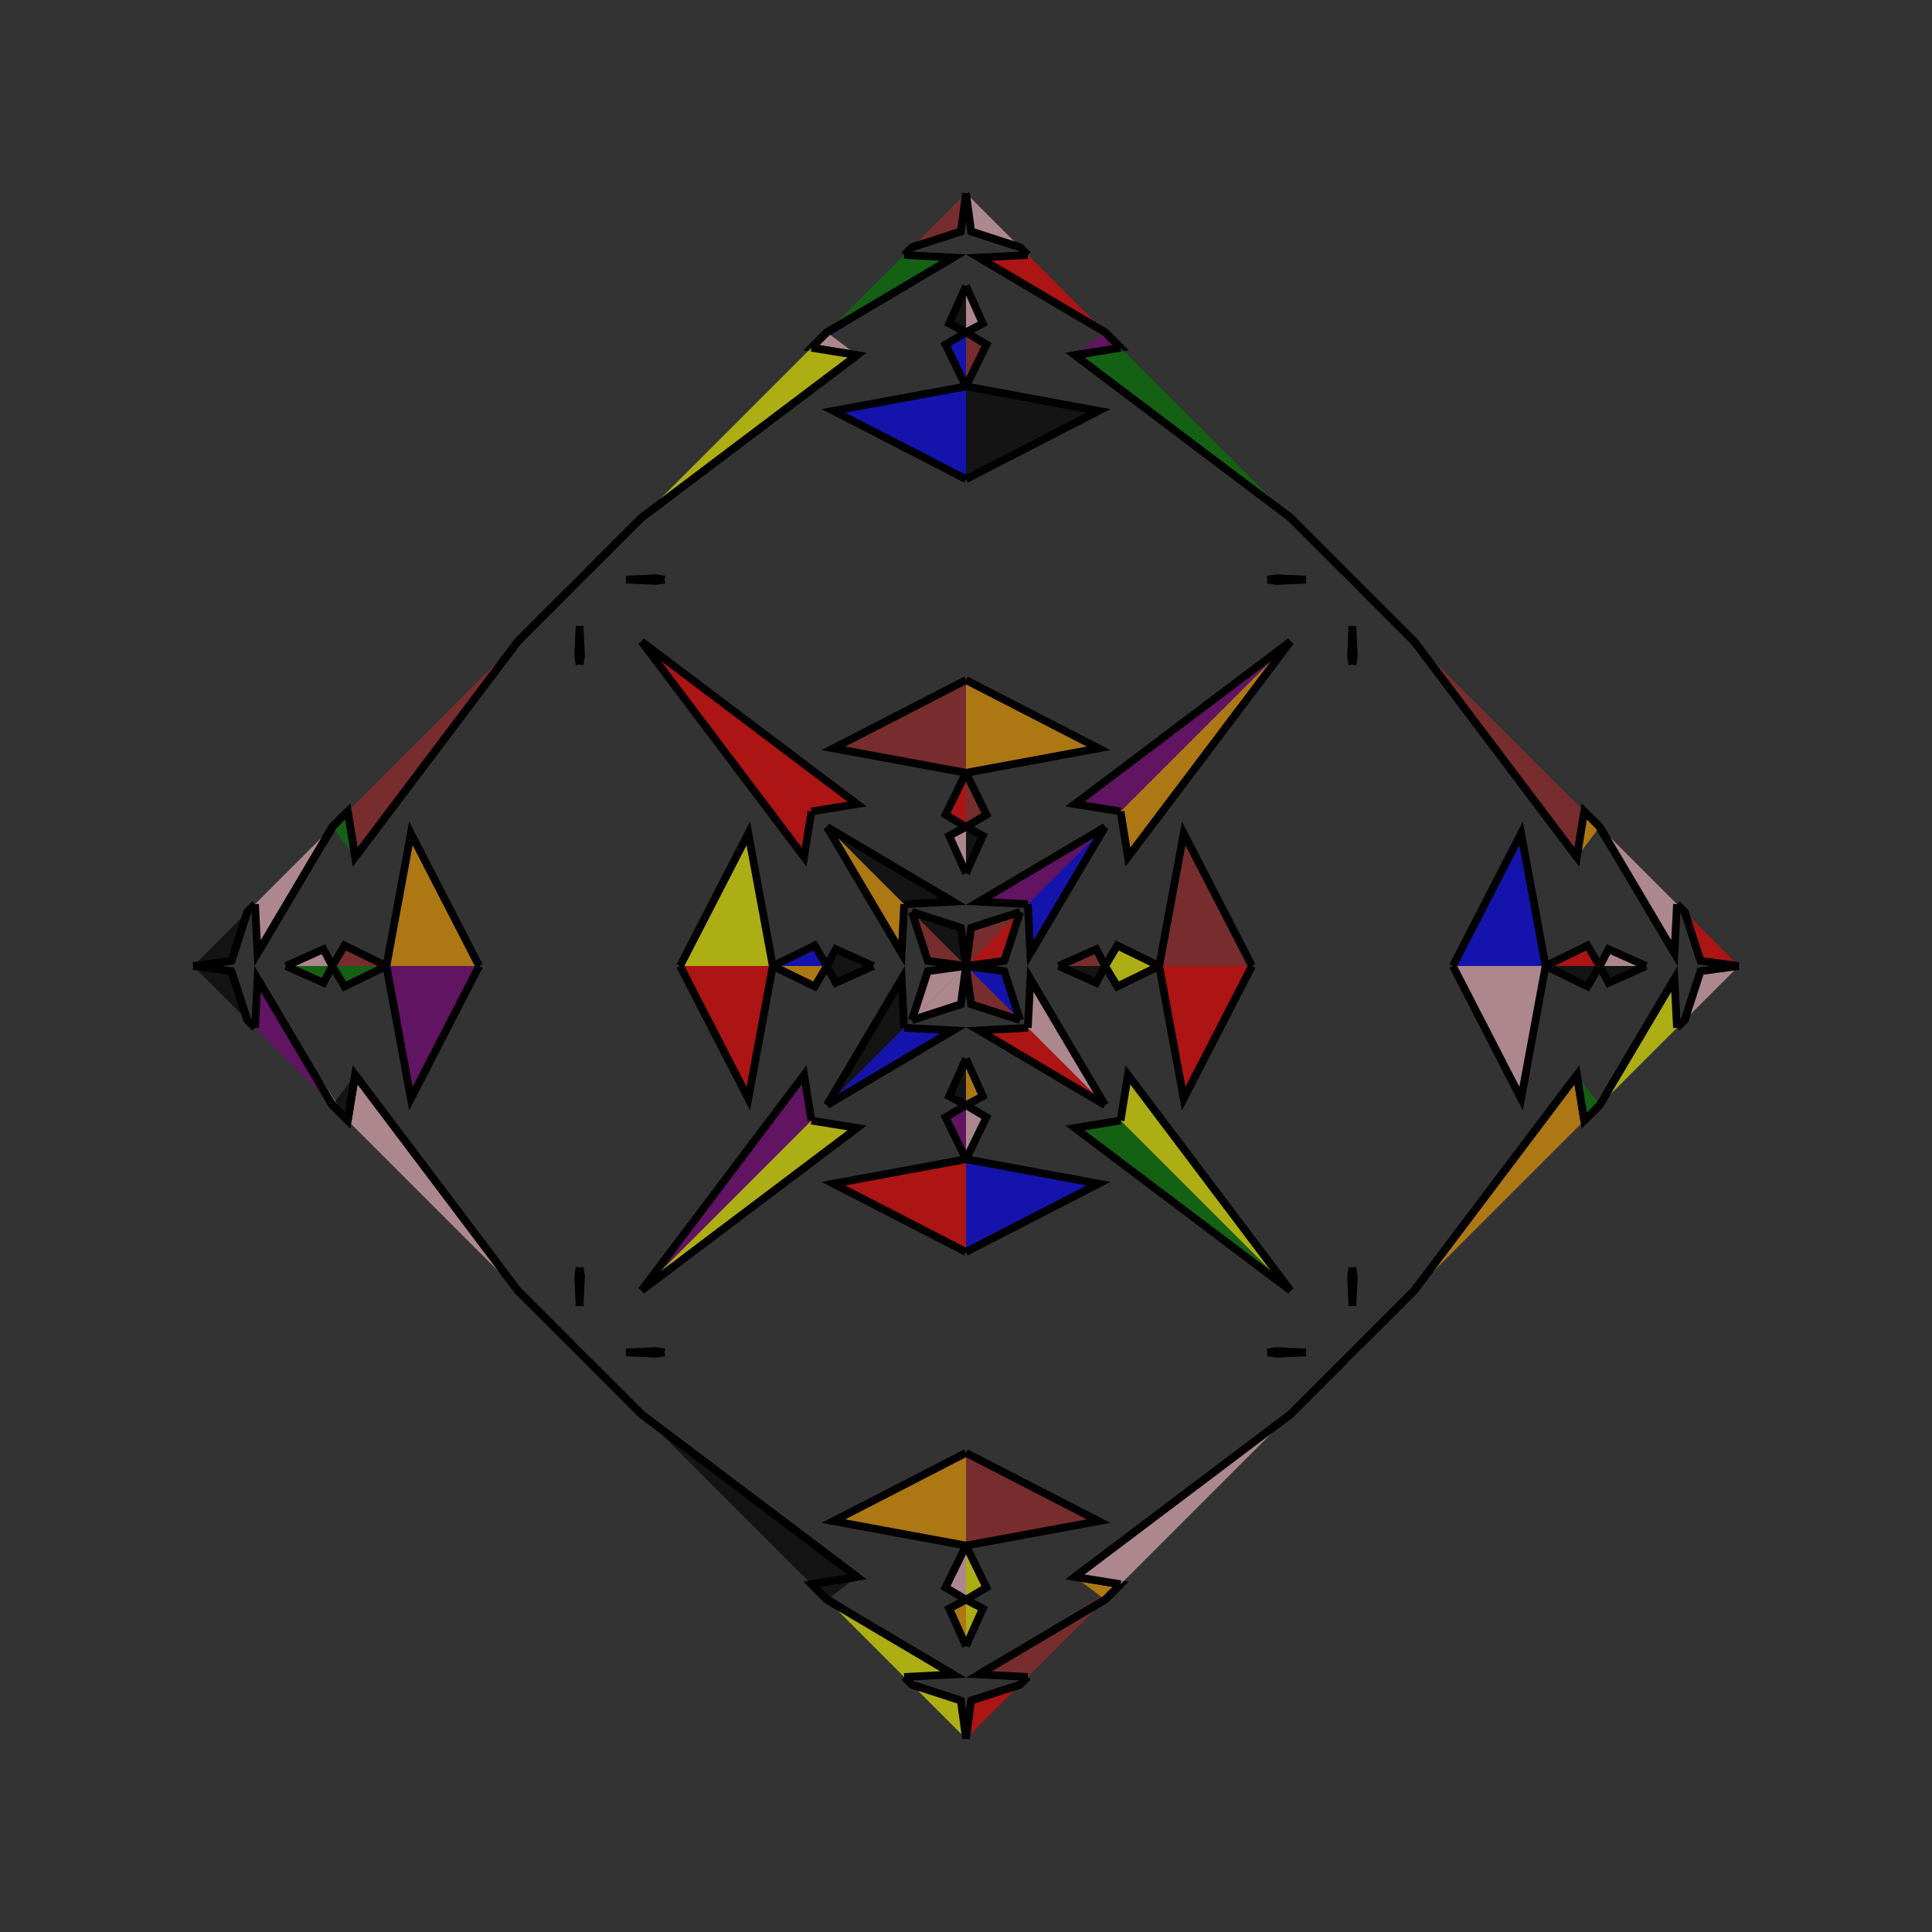 <?xml version="1.0" encoding="UTF-8"?>
<svg xmlns="http://www.w3.org/2000/svg" xmlns:xlink="http://www.w3.org/1999/xlink"
     width="250" height="250" viewBox="-125.0 -125.0 250 250">
<rect x="-125.0" y="-125.0" width="250" height="250" fill="#333333" stroke="none"/>
<defs>
</defs>
<path d="M12.0,-0.0 L16.855,-2.177 L18.0,-0.0" fill="brown" fill-opacity="0.6" stroke="black" stroke-width="1" />
<path d="M12.0,-0.0 L16.855,2.177 L18.0,-0.0" fill="black" fill-opacity="0.6" stroke="black" stroke-width="1" />
<path d="M20.0,80.0 L18.0,82.0 L1.664,91.673" fill="red" fill-opacity="0.6" stroke="black" stroke-width="1" />
<path d="M20.0,-80.0 L18.0,-82.0 L1.664,-91.673" fill="brown" fill-opacity="0.6" stroke="black" stroke-width="1" />
<path d="M18.0,-0.0 L19.582,-2.647 L25.0,-0.0" fill="yellow" fill-opacity="0.6" stroke="black" stroke-width="1" />
<path d="M18.0,-0.0 L19.582,2.647 L25.0,-0.0" fill="yellow" fill-opacity="0.6" stroke="black" stroke-width="1" />
<path d="M25.0,-0.0 L28.169,-17.157 L37.0,-0.0" fill="brown" fill-opacity="0.6" stroke="black" stroke-width="1" />
<path d="M25.0,-0.0 L28.169,17.157 L37.0,-0.0" fill="red" fill-opacity="0.6" stroke="black" stroke-width="1" />
<path d="M50.0,-39.0 L49.821,-40.128 L50.0,-44.0" fill="blue" fill-opacity="0.6" stroke="black" stroke-width="1" />
<path d="M50.0,39.0 L49.821,40.128 L50.0,44.0" fill="purple" fill-opacity="0.6" stroke="black" stroke-width="1" />
<path d="M50.0,50.0 L49.0,51.0 L43.0,57.0" fill="brown" fill-opacity="0.6" stroke="black" stroke-width="1" />
<path d="M50.0,-50.0 L49.0,-51.0 L43.0,-57.0" fill="black" fill-opacity="0.6" stroke="black" stroke-width="1" />
<path d="M49.0,51.0 L43.0,57.0 L42.0,58.0" fill="pink" fill-opacity="0.6" stroke="black" stroke-width="1" />
<path d="M49.0,-51.0 L43.0,-57.0 L42.0,-58.0" fill="purple" fill-opacity="0.6" stroke="black" stroke-width="1" />
<path d="M43.0,57.0 L42.0,58.0 L14.098,79.047" fill="blue" fill-opacity="0.6" stroke="black" stroke-width="1" />
<path d="M43.0,-57.0 L42.0,-58.0 L14.098,-79.047" fill="black" fill-opacity="0.6" stroke="black" stroke-width="1" />
<path d="M42.0,-42.0 L20.953,-14.098 L20.0,-20.0" fill="orange" fill-opacity="0.6" stroke="black" stroke-width="1" />
<path d="M42.0,42.0 L20.953,14.098 L20.0,20.0" fill="yellow" fill-opacity="0.6" stroke="black" stroke-width="1" />
<path d="M14.098,79.047 L20.0,80.0 L18.0,82.0" fill="orange" fill-opacity="0.6" stroke="black" stroke-width="1" />
<path d="M14.098,-79.047 L20.0,-80.0 L18.0,-82.0" fill="purple" fill-opacity="0.6" stroke="black" stroke-width="1" />
<path d="M18.0,-18.0 L8.327,-1.664 L8.0,-8.0" fill="blue" fill-opacity="0.6" stroke="black" stroke-width="1" />
<path d="M18.0,18.0 L8.327,1.664 L8.0,8.0" fill="pink" fill-opacity="0.6" stroke="black" stroke-width="1" />
<path d="M8.0,92.0 L7.0,93.0 L0.668,95.052" fill="red" fill-opacity="0.6" stroke="black" stroke-width="1" />
<path d="M8.0,-92.0 L7.0,-93.0 L0.668,-95.052" fill="pink" fill-opacity="0.6" stroke="black" stroke-width="1" />
<path d="M7.0,-7.0 L4.948,-0.668 L0.0,-0.0" fill="red" fill-opacity="0.6" stroke="black" stroke-width="1" />
<path d="M7.0,7.0 L4.948,0.668 L0.0,-0.0" fill="blue" fill-opacity="0.6" stroke="black" stroke-width="1" />
<path d="M-12.0,-0.0 L-16.855,-2.177 L-18.0,-0.0" fill="black" fill-opacity="0.6" stroke="black" stroke-width="1" />
<path d="M-12.0,-0.0 L-16.855,2.177 L-18.0,-0.0" fill="black" fill-opacity="0.6" stroke="black" stroke-width="1" />
<path d="M-20.0,80.0 L-18.0,82.0 L-1.664,91.673" fill="black" fill-opacity="0.6" stroke="black" stroke-width="1" />
<path d="M-20.0,-80.0 L-18.0,-82.0 L-1.664,-91.673" fill="blue" fill-opacity="0.6" stroke="black" stroke-width="1" />
<path d="M-18.0,-0.0 L-19.582,-2.647 L-25.0,-0.0" fill="blue" fill-opacity="0.6" stroke="black" stroke-width="1" />
<path d="M-18.0,-0.0 L-19.582,2.647 L-25.0,-0.0" fill="orange" fill-opacity="0.6" stroke="black" stroke-width="1" />
<path d="M-25.0,-0.0 L-28.169,-17.157 L-37.0,-0.0" fill="yellow" fill-opacity="0.6" stroke="black" stroke-width="1" />
<path d="M-25.0,-0.0 L-28.169,17.157 L-37.0,-0.0" fill="red" fill-opacity="0.6" stroke="black" stroke-width="1" />
<path d="M-50.0,-39.0 L-49.821,-40.128 L-50.0,-44.0" fill="brown" fill-opacity="0.6" stroke="black" stroke-width="1" />
<path d="M-50.0,39.0 L-49.821,40.128 L-50.0,44.0" fill="green" fill-opacity="0.6" stroke="black" stroke-width="1" />
<path d="M-50.0,50.0 L-49.0,51.0 L-43.0,57.0" fill="pink" fill-opacity="0.6" stroke="black" stroke-width="1" />
<path d="M-50.0,-50.0 L-49.0,-51.0 L-43.0,-57.0" fill="orange" fill-opacity="0.6" stroke="black" stroke-width="1" />
<path d="M-49.0,51.0 L-43.0,57.0 L-42.0,58.0" fill="black" fill-opacity="0.6" stroke="black" stroke-width="1" />
<path d="M-49.0,-51.0 L-43.0,-57.0 L-42.0,-58.0" fill="orange" fill-opacity="0.6" stroke="black" stroke-width="1" />
<path d="M-43.0,57.0 L-42.0,58.0 L-14.098,79.047" fill="red" fill-opacity="0.6" stroke="black" stroke-width="1" />
<path d="M-43.0,-57.0 L-42.0,-58.0 L-14.098,-79.047" fill="yellow" fill-opacity="0.6" stroke="black" stroke-width="1" />
<path d="M-42.0,-42.0 L-20.953,-14.098 L-20.0,-20.0" fill="red" fill-opacity="0.6" stroke="black" stroke-width="1" />
<path d="M-42.0,42.0 L-20.953,14.098 L-20.0,20.0" fill="purple" fill-opacity="0.6" stroke="black" stroke-width="1" />
<path d="M-14.098,79.047 L-20.0,80.0 L-18.0,82.0" fill="black" fill-opacity="0.6" stroke="black" stroke-width="1" />
<path d="M-14.098,-79.047 L-20.0,-80.0 L-18.0,-82.0" fill="pink" fill-opacity="0.6" stroke="black" stroke-width="1" />
<path d="M-18.0,-18.0 L-8.327,-1.664 L-8.0,-8.0" fill="orange" fill-opacity="0.6" stroke="black" stroke-width="1" />
<path d="M-18.0,18.0 L-8.327,1.664 L-8.0,8.0" fill="black" fill-opacity="0.6" stroke="black" stroke-width="1" />
<path d="M-8.0,92.0 L-7.0,93.0 L-0.668,95.052" fill="orange" fill-opacity="0.6" stroke="black" stroke-width="1" />
<path d="M-8.0,-92.0 L-7.0,-93.0 L-0.668,-95.052" fill="blue" fill-opacity="0.6" stroke="black" stroke-width="1" />
<path d="M-7.0,-7.0 L-4.948,-0.668 L0.0,-0.0" fill="brown" fill-opacity="0.6" stroke="black" stroke-width="1" />
<path d="M-7.0,7.0 L-4.948,0.668 L0.0,-0.0" fill="pink" fill-opacity="0.6" stroke="black" stroke-width="1" />
<path d="M88.0,-0.0 L83.145,2.177 L82.0,-0.0" fill="black" fill-opacity="0.6" stroke="black" stroke-width="1" />
<path d="M88.0,-0.0 L83.145,-2.177 L82.0,-0.0" fill="pink" fill-opacity="0.6" stroke="black" stroke-width="1" />
<path d="M80.0,20.0 L82.0,18.0 L91.673,1.664" fill="green" fill-opacity="0.6" stroke="black" stroke-width="1" />
<path d="M80.0,-20.0 L82.0,-18.0 L91.673,-1.664" fill="black" fill-opacity="0.6" stroke="black" stroke-width="1" />
<path d="M82.0,-0.0 L80.418,2.647 L75.0,-0.0" fill="black" fill-opacity="0.6" stroke="black" stroke-width="1" />
<path d="M82.0,-0.0 L80.418,-2.647 L75.0,-0.0" fill="red" fill-opacity="0.6" stroke="black" stroke-width="1" />
<path d="M75.0,-0.0 L71.831,17.157 L63.0,-0.0" fill="pink" fill-opacity="0.6" stroke="black" stroke-width="1" />
<path d="M75.0,-0.0 L71.831,-17.157 L63.0,-0.0" fill="blue" fill-opacity="0.6" stroke="black" stroke-width="1" />
<path d="M50.0,39.0 L50.179,40.128 L50.0,44.0" fill="brown" fill-opacity="0.6" stroke="black" stroke-width="1" />
<path d="M50.0,-39.0 L50.179,-40.128 L50.0,-44.0" fill="green" fill-opacity="0.6" stroke="black" stroke-width="1" />
<path d="M50.0,50.0 L51.0,49.0 L57.0,43.0" fill="green" fill-opacity="0.6" stroke="black" stroke-width="1" />
<path d="M50.0,-50.0 L51.0,-49.0 L57.0,-43.0" fill="purple" fill-opacity="0.6" stroke="black" stroke-width="1" />
<path d="M51.0,49.0 L57.0,43.0 L58.0,42.0" fill="pink" fill-opacity="0.6" stroke="black" stroke-width="1" />
<path d="M51.0,-49.0 L57.0,-43.0 L58.0,-42.0" fill="yellow" fill-opacity="0.6" stroke="black" stroke-width="1" />
<path d="M57.0,43.0 L58.0,42.0 L79.047,14.098" fill="red" fill-opacity="0.6" stroke="black" stroke-width="1" />
<path d="M57.0,-43.0 L58.0,-42.0 L79.047,-14.098" fill="orange" fill-opacity="0.6" stroke="black" stroke-width="1" />
<path d="M58.0,42.0 L79.047,14.098 L80.0,20.0" fill="orange" fill-opacity="0.6" stroke="black" stroke-width="1" />
<path d="M58.0,-42.0 L79.047,-14.098 L80.0,-20.0" fill="brown" fill-opacity="0.6" stroke="black" stroke-width="1" />
<path d="M79.047,14.098 L80.0,20.0 L82.0,18.0" fill="green" fill-opacity="0.6" stroke="black" stroke-width="1" />
<path d="M79.047,-14.098 L80.0,-20.0 L82.0,-18.0" fill="orange" fill-opacity="0.6" stroke="black" stroke-width="1" />
<path d="M82.0,18.0 L91.673,1.664 L92.0,8.0" fill="yellow" fill-opacity="0.6" stroke="black" stroke-width="1" />
<path d="M82.0,-18.0 L91.673,-1.664 L92.0,-8.0" fill="pink" fill-opacity="0.6" stroke="black" stroke-width="1" />
<path d="M92.0,8.0 L93.0,7.0 L95.052,0.668" fill="brown" fill-opacity="0.6" stroke="black" stroke-width="1" />
<path d="M92.0,-8.0 L93.0,-7.0 L95.052,-0.668" fill="green" fill-opacity="0.6" stroke="black" stroke-width="1" />
<path d="M93.0,7.0 L95.052,0.668 L100.0,-0.0" fill="pink" fill-opacity="0.6" stroke="black" stroke-width="1" />
<path d="M93.0,-7.0 L95.052,-0.668 L100.0,-0.0" fill="red" fill-opacity="0.6" stroke="black" stroke-width="1" />
<path d="M0.0,-12.0 L2.177,-16.855 L0.0,-18.0" fill="black" fill-opacity="0.6" stroke="black" stroke-width="1" />
<path d="M0.0,12.0 L2.177,16.855 L0.0,18.0" fill="orange" fill-opacity="0.6" stroke="black" stroke-width="1" />
<path d="M0.0,88.0 L2.177,83.145 L0.0,82.0" fill="yellow" fill-opacity="0.6" stroke="black" stroke-width="1" />
<path d="M0.0,-88.0 L2.177,-83.145 L0.0,-82.0" fill="pink" fill-opacity="0.6" stroke="black" stroke-width="1" />
<path d="M0.0,-18.0 L2.647,-19.582 L0.0,-25.0" fill="brown" fill-opacity="0.6" stroke="black" stroke-width="1" />
<path d="M0.0,18.0 L2.647,19.582 L0.0,25.0" fill="pink" fill-opacity="0.6" stroke="black" stroke-width="1" />
<path d="M0.0,82.0 L2.647,80.418 L0.0,75.0" fill="yellow" fill-opacity="0.6" stroke="black" stroke-width="1" />
<path d="M0.0,-82.0 L2.647,-80.418 L0.0,-75.0" fill="brown" fill-opacity="0.6" stroke="black" stroke-width="1" />
<path d="M0.0,-25.0 L17.157,-28.169 L0.0,-37.0" fill="orange" fill-opacity="0.6" stroke="black" stroke-width="1" />
<path d="M0.0,25.0 L17.157,28.169 L0.0,37.0" fill="blue" fill-opacity="0.6" stroke="black" stroke-width="1" />
<path d="M0.0,75.0 L17.157,71.831 L0.0,63.0" fill="brown" fill-opacity="0.6" stroke="black" stroke-width="1" />
<path d="M0.0,-75.0 L17.157,-71.831 L0.0,-63.0" fill="black" fill-opacity="0.6" stroke="black" stroke-width="1" />
<path d="M39.0,-50.0 L40.128,-49.821 L44.0,-50.0" fill="pink" fill-opacity="0.6" stroke="black" stroke-width="1" />
<path d="M39.0,50.0 L40.128,49.821 L44.0,50.0" fill="brown" fill-opacity="0.6" stroke="black" stroke-width="1" />
<path d="M39.0,50.0 L40.128,50.179 L44.0,50.0" fill="blue" fill-opacity="0.6" stroke="black" stroke-width="1" />
<path d="M39.0,-50.0 L40.128,-50.179 L44.0,-50.0" fill="pink" fill-opacity="0.6" stroke="black" stroke-width="1" />
<path d="M42.0,-42.0 L14.098,-20.953 L20.0,-20.0" fill="purple" fill-opacity="0.6" stroke="black" stroke-width="1" />
<path d="M42.0,42.0 L14.098,20.953 L20.0,20.0" fill="green" fill-opacity="0.6" stroke="black" stroke-width="1" />
<path d="M42.0,58.0 L14.098,79.047 L20.0,80.0" fill="pink" fill-opacity="0.6" stroke="black" stroke-width="1" />
<path d="M42.0,-58.0 L14.098,-79.047 L20.0,-80.0" fill="green" fill-opacity="0.6" stroke="black" stroke-width="1" />
<path d="M18.0,-18.0 L1.664,-8.327 L8.0,-8.0" fill="purple" fill-opacity="0.6" stroke="black" stroke-width="1" />
<path d="M18.0,18.0 L1.664,8.327 L8.0,8.0" fill="red" fill-opacity="0.6" stroke="black" stroke-width="1" />
<path d="M18.0,82.0 L1.664,91.673 L8.0,92.0" fill="brown" fill-opacity="0.6" stroke="black" stroke-width="1" />
<path d="M18.0,-82.0 L1.664,-91.673 L8.0,-92.0" fill="red" fill-opacity="0.6" stroke="black" stroke-width="1" />
<path d="M7.0,-7.0 L0.668,-4.948 L0.0,-0.0" fill="brown" fill-opacity="0.6" stroke="black" stroke-width="1" />
<path d="M7.0,7.0 L0.668,4.948 L0.0,-0.0" fill="brown" fill-opacity="0.6" stroke="black" stroke-width="1" />
<path d="M7.0,93.0 L0.668,95.052 L0.0,100.0" fill="red" fill-opacity="0.6" stroke="black" stroke-width="1" />
<path d="M7.0,-93.0 L0.668,-95.052 L0.0,-100.0" fill="pink" fill-opacity="0.6" stroke="black" stroke-width="1" />
<path d="M0.0,88.0 L-2.177,83.145 L0.0,82.0" fill="orange" fill-opacity="0.6" stroke="black" stroke-width="1" />
<path d="M0.0,-12.0 L-2.177,-16.855 L0.0,-18.0" fill="pink" fill-opacity="0.6" stroke="black" stroke-width="1" />
<path d="M0.0,12.0 L-2.177,16.855 L0.0,18.0" fill="black" fill-opacity="0.6" stroke="black" stroke-width="1" />
<path d="M0.0,-88.0 L-2.177,-83.145 L0.0,-82.0" fill="black" fill-opacity="0.6" stroke="black" stroke-width="1" />
<path d="M0.0,82.0 L-2.647,80.418 L0.0,75.0" fill="pink" fill-opacity="0.6" stroke="black" stroke-width="1" />
<path d="M0.0,-18.0 L-2.647,-19.582 L0.0,-25.0" fill="red" fill-opacity="0.6" stroke="black" stroke-width="1" />
<path d="M0.0,18.0 L-2.647,19.582 L0.0,25.0" fill="purple" fill-opacity="0.6" stroke="black" stroke-width="1" />
<path d="M0.0,-82.0 L-2.647,-80.418 L0.0,-75.0" fill="blue" fill-opacity="0.6" stroke="black" stroke-width="1" />
<path d="M0.0,75.0 L-17.157,71.831 L0.0,63.0" fill="orange" fill-opacity="0.6" stroke="black" stroke-width="1" />
<path d="M0.0,-25.0 L-17.157,-28.169 L0.0,-37.0" fill="brown" fill-opacity="0.6" stroke="black" stroke-width="1" />
<path d="M0.0,25.0 L-17.157,28.169 L0.0,37.0" fill="red" fill-opacity="0.6" stroke="black" stroke-width="1" />
<path d="M0.0,-75.0 L-17.157,-71.831 L0.0,-63.0" fill="blue" fill-opacity="0.6" stroke="black" stroke-width="1" />
<path d="M-39.0,50.0 L-40.128,50.179 L-44.0,50.0" fill="yellow" fill-opacity="0.6" stroke="black" stroke-width="1" />
<path d="M-39.0,-50.0 L-40.128,-49.821 L-44.0,-50.0" fill="yellow" fill-opacity="0.6" stroke="black" stroke-width="1" />
<path d="M-39.0,50.0 L-40.128,49.821 L-44.0,50.0" fill="orange" fill-opacity="0.6" stroke="black" stroke-width="1" />
<path d="M-39.0,-50.0 L-40.128,-50.179 L-44.0,-50.0" fill="purple" fill-opacity="0.6" stroke="black" stroke-width="1" />
<path d="M-42.0,58.0 L-14.098,79.047 L-20.0,80.0" fill="black" fill-opacity="0.6" stroke="black" stroke-width="1" />
<path d="M-42.0,-42.0 L-14.098,-20.953 L-20.0,-20.0" fill="red" fill-opacity="0.6" stroke="black" stroke-width="1" />
<path d="M-42.0,42.0 L-14.098,20.953 L-20.0,20.0" fill="yellow" fill-opacity="0.6" stroke="black" stroke-width="1" />
<path d="M-42.0,-58.0 L-14.098,-79.047 L-20.0,-80.0" fill="yellow" fill-opacity="0.6" stroke="black" stroke-width="1" />
<path d="M-18.0,82.0 L-1.664,91.673 L-8.0,92.0" fill="yellow" fill-opacity="0.6" stroke="black" stroke-width="1" />
<path d="M-18.0,-18.0 L-1.664,-8.327 L-8.0,-8.0" fill="black" fill-opacity="0.6" stroke="black" stroke-width="1" />
<path d="M-18.0,18.0 L-1.664,8.327 L-8.0,8.0" fill="blue" fill-opacity="0.6" stroke="black" stroke-width="1" />
<path d="M-18.0,-82.0 L-1.664,-91.673 L-8.0,-92.0" fill="green" fill-opacity="0.6" stroke="black" stroke-width="1" />
<path d="M-7.0,93.0 L-0.668,95.052 L0.0,100.0" fill="yellow" fill-opacity="0.6" stroke="black" stroke-width="1" />
<path d="M-7.0,-7.0 L-0.668,-4.948 L0.0,-0.0" fill="black" fill-opacity="0.6" stroke="black" stroke-width="1" />
<path d="M-7.0,7.0 L-0.668,4.948 L0.0,-0.0" fill="pink" fill-opacity="0.6" stroke="black" stroke-width="1" />
<path d="M-7.0,-93.0 L-0.668,-95.052 L0.0,-100.0" fill="brown" fill-opacity="0.6" stroke="black" stroke-width="1" />
<path d="M-88.0,-0.0 L-83.145,-2.177 L-82.0,-0.0" fill="pink" fill-opacity="0.6" stroke="black" stroke-width="1" />
<path d="M-88.0,-0.0 L-83.145,2.177 L-82.0,-0.0" fill="green" fill-opacity="0.6" stroke="black" stroke-width="1" />
<path d="M-80.0,-20.0 L-82.0,-18.0 L-91.673,-1.664" fill="black" fill-opacity="0.6" stroke="black" stroke-width="1" />
<path d="M-80.0,20.0 L-82.0,18.0 L-91.673,1.664" fill="pink" fill-opacity="0.6" stroke="black" stroke-width="1" />
<path d="M-82.0,-0.0 L-80.418,-2.647 L-75.0,-0.0" fill="brown" fill-opacity="0.6" stroke="black" stroke-width="1" />
<path d="M-82.0,-0.0 L-80.418,2.647 L-75.0,-0.0" fill="green" fill-opacity="0.6" stroke="black" stroke-width="1" />
<path d="M-75.0,-0.0 L-71.831,-17.157 L-63.0,-0.0" fill="orange" fill-opacity="0.6" stroke="black" stroke-width="1" />
<path d="M-75.0,-0.0 L-71.831,17.157 L-63.0,-0.0" fill="purple" fill-opacity="0.6" stroke="black" stroke-width="1" />
<path d="M-50.0,-39.0 L-50.179,-40.128 L-50.0,-44.0" fill="red" fill-opacity="0.6" stroke="black" stroke-width="1" />
<path d="M-50.0,39.0 L-50.179,40.128 L-50.0,44.0" fill="yellow" fill-opacity="0.6" stroke="black" stroke-width="1" />
<path d="M-50.0,-50.0 L-51.0,-49.0 L-57.0,-43.0" fill="yellow" fill-opacity="0.6" stroke="black" stroke-width="1" />
<path d="M-50.0,50.0 L-51.0,49.0 L-57.0,43.0" fill="yellow" fill-opacity="0.6" stroke="black" stroke-width="1" />
<path d="M-51.0,-49.0 L-57.0,-43.0 L-58.0,-42.0" fill="red" fill-opacity="0.6" stroke="black" stroke-width="1" />
<path d="M-51.0,49.0 L-57.0,43.0 L-58.0,42.0" fill="blue" fill-opacity="0.6" stroke="black" stroke-width="1" />
<path d="M-57.0,-43.0 L-58.0,-42.0 L-79.047,-14.098" fill="green" fill-opacity="0.6" stroke="black" stroke-width="1" />
<path d="M-57.0,43.0 L-58.0,42.0 L-79.047,14.098" fill="yellow" fill-opacity="0.6" stroke="black" stroke-width="1" />
<path d="M-58.0,-42.0 L-79.047,-14.098 L-80.0,-20.0" fill="brown" fill-opacity="0.6" stroke="black" stroke-width="1" />
<path d="M-58.0,42.0 L-79.047,14.098 L-80.0,20.0" fill="pink" fill-opacity="0.6" stroke="black" stroke-width="1" />
<path d="M-79.047,-14.098 L-80.0,-20.0 L-82.0,-18.0" fill="green" fill-opacity="0.6" stroke="black" stroke-width="1" />
<path d="M-79.047,14.098 L-80.0,20.0 L-82.0,18.0" fill="black" fill-opacity="0.6" stroke="black" stroke-width="1" />
<path d="M-82.0,-18.0 L-91.673,-1.664 L-92.0,-8.0" fill="pink" fill-opacity="0.6" stroke="black" stroke-width="1" />
<path d="M-82.0,18.0 L-91.673,1.664 L-92.0,8.0" fill="purple" fill-opacity="0.6" stroke="black" stroke-width="1" />
<path d="M-92.0,-8.0 L-93.0,-7.0 L-95.052,-0.668" fill="red" fill-opacity="0.6" stroke="black" stroke-width="1" />
<path d="M-92.0,8.0 L-93.0,7.0 L-95.052,0.668" fill="orange" fill-opacity="0.6" stroke="black" stroke-width="1" />
<path d="M-93.0,-7.0 L-95.052,-0.668 L-100.0,-0.0" fill="black" fill-opacity="0.6" stroke="black" stroke-width="1" />
<path d="M-93.0,7.0 L-95.052,0.668 L-100.0,-0.0" fill="black" fill-opacity="0.6" stroke="black" stroke-width="1" />
</svg>
